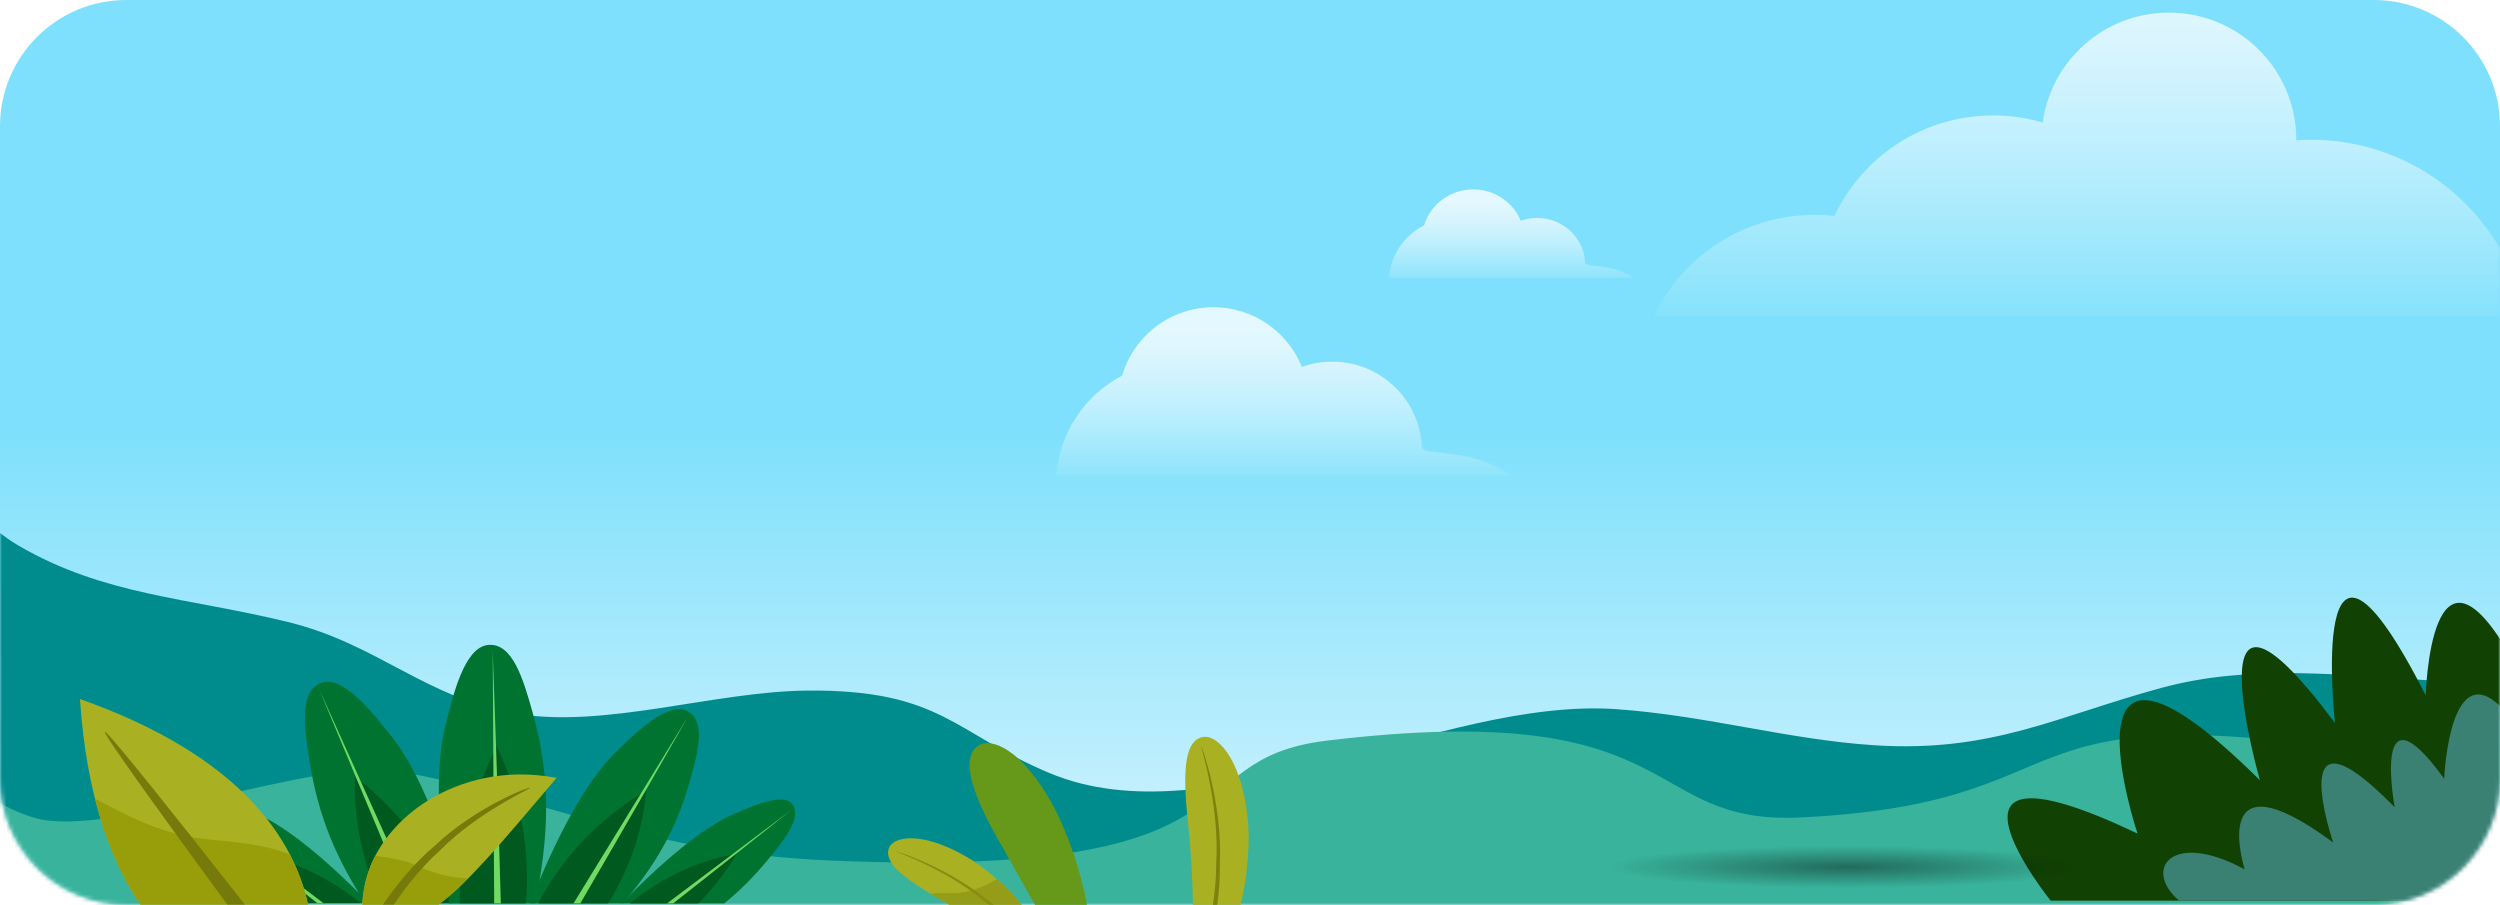 <svg width="594" height="215" viewBox="0 0 594 215" fill="none" xmlns="http://www.w3.org/2000/svg">
<path d="M564 0H30C13.431 0 0 13.431 0 30V185C0 201.569 13.431 215 30 215H564C580.569 215 594 201.569 594 185V30C594 13.431 580.569 0 564 0Z" fill="url(#paint0_linear_3702_2304)"/>
<mask id="mask0_3702_2304" style="mask-type:alpha" maskUnits="userSpaceOnUse" x="0" y="0" width="594" height="215">
<path d="M564 0H30C13.431 0 0 13.431 0 30V185C0 201.569 13.431 215 30 215H564C580.569 215 594 201.569 594 185V30C594 13.431 580.569 0 564 0Z" fill="url(#paint1_linear_3702_2304)"/>
</mask>
<g mask="url(#mask0_3702_2304)">
<path d="M702 110.797C675.598 120.738 661.249 133.768 636.37 150.545C600.807 174.525 555.948 151.946 513.586 163.429C488.745 170.163 473.317 178.886 445.297 177.068C424.827 175.739 405.672 170.049 384.197 168.508C341.939 165.471 288.156 199.982 249.29 183.647C226.688 174.147 223.615 163.837 191.922 164.081C169.641 164.253 143.569 173.23 122.354 169.508C100.996 165.761 89.678 152.983 68.414 147.787C44.487 141.939 24.818 141.509 4.454 129.668C-2.452 125.651 -9.132 118.388 -16 110V225H702V110.797Z" fill="#008C8C"/>
<path d="M703 114.435C659.048 109.619 638.765 192.875 592.242 183.898C466.275 159.593 504.542 190.419 427.888 194.226C389.304 196.142 401.426 165.59 315.224 175.976C278.168 180.442 302.866 208.727 198.191 204.505C152.446 202.659 132.033 190.125 94.288 183.152C76.2 179.812 25.46 199.474 8.192 194.316C-10.658 188.686 -22.007 168.778 -42.205 167.772C-85.58 165.615 -123.206 185.668 -158.721 157.021C-170.342 147.649 -168.054 119.118 -202 103V224H703V114.435Z" fill="#39B39B"/>
<path d="M600 74.994C595.339 51.181 574.336 33.212 549.118 33.212C547.93 33.212 546.761 33.266 545.591 33.345C545.591 33.297 545.597 33.254 545.597 33.212C545.597 16.526 532.047 3 515.332 3C500.01 3 487.352 14.365 485.35 29.113C481.624 28.023 477.686 27.427 473.604 27.427C456.931 27.427 442.549 37.191 435.862 51.301C434.336 51.132 432.78 51.042 431.206 51.042C414.389 51.042 399.856 60.824 393 75H599.994L600 74.994Z" fill="url(#paint2_linear_3702_2304)"/>
<path d="M388 66C383.102 62.548 377.665 63.582 376.648 62.599C376.458 56.599 371.404 51.789 365.194 51.789C363.833 51.789 362.529 52.023 361.32 52.445C359.535 48.084 355.164 45 350.045 45C344.512 45 339.849 48.606 338.387 53.532C333.688 55.928 330.389 60.572 330 66H388Z" fill="url(#paint3_linear_3702_2304)"/>
<path d="M359 113C349.88 106.425 339.755 108.394 337.861 106.521C337.508 95.093 328.098 85.932 316.533 85.932C314 85.932 311.571 86.377 309.32 87.181C305.995 78.875 297.856 73 288.324 73C278.022 73 269.34 79.868 266.617 89.251C257.868 93.815 251.724 102.662 251 113H359Z" fill="url(#paint4_linear_3702_2304)"/>
<path d="M597 156.773V214H487.234C487.234 214 453.767 172.346 507.873 198.052C507.873 198.052 487.234 136.135 536.955 185.387C536.955 185.387 519.51 124.434 554.782 171.783C554.782 171.783 547.925 109.391 576.359 165.216C576.359 165.216 577.453 121.974 596.998 156.773H597Z" fill="#114204"/>
<path d="M596.998 171.221C582.159 151.488 580.731 185.008 580.731 185.008C563.304 160.982 568.974 191.802 568.974 191.802C542.093 164.287 554.366 200.185 554.366 200.185C524.118 177.827 533.346 206.571 533.346 206.571C515.895 197.123 509.096 206.571 517.744 214H597V171.221H596.998Z" fill="#3A8073"/>
<g filter="url(#filter0_f_3702_2304)">
<ellipse cx="439" cy="206" rx="57" ry="5" fill="url(#paint5_radial_3702_2304)"/>
</g>
</g>
<path d="M182.326 204.418C178.897 208.559 175.563 211.84 172.055 214.652H147.714C149.923 212.332 163.806 198.002 174.094 193.534C178.843 191.474 186.43 188.074 188.42 191.28C190.414 194.494 186.293 199.624 182.326 204.418Z" fill="#007331"/>
<path d="M175.062 202.875C172.468 207.182 169.378 211.153 165.932 214.653H149.642C156.96 208.663 165.407 204.691 173.858 203.09C174.177 203.028 174.495 202.97 174.814 202.917C174.897 202.904 174.979 202.892 175.062 202.875Z" fill="#00591F"/>
<path d="M187.977 192.475C183.592 195.959 179.203 199.442 174.814 202.917C169.862 206.838 164.906 210.756 159.942 214.652H158.482L173.858 203.09L187.977 192.475Z" fill="#71DA63"/>
<path d="M53.016 204.352C56.445 208.493 59.779 211.773 63.288 214.586H87.628C85.419 212.266 71.536 197.936 61.248 193.468C56.499 191.408 48.912 188.008 46.923 191.214C44.929 194.428 49.049 199.558 53.016 204.352Z" fill="#007331"/>
<path d="M60.28 202.809C62.874 207.115 65.964 211.087 69.41 214.586H85.7C78.382 208.596 69.935 204.625 61.484 203.024C61.165 202.962 60.847 202.904 60.528 202.85C60.446 202.838 60.363 202.826 60.28 202.809Z" fill="#00591F"/>
<path d="M47.365 192.409C51.75 195.892 56.139 199.376 60.528 202.85C65.48 206.772 70.436 210.69 75.4 214.586H76.86L61.484 203.024L47.365 192.409Z" fill="#71DA63"/>
<path d="M163.897 185.633C160.517 197.564 155.462 205.862 148 214.653H126.017C126.48 213.391 135.416 189.257 146.333 178.684C151.081 174.084 158.602 166.625 163.223 168.9C167.848 171.18 165.883 178.622 163.897 185.633Z" fill="#007331"/>
<path d="M153.601 187.822C152.711 197.316 149.543 206.574 144.471 214.653H127.874C133.368 204.034 141.935 195.011 152.194 188.67H152.198C152.567 188.438 152.935 188.215 153.311 187.995C153.406 187.938 153.506 187.88 153.601 187.822Z" fill="#00591F"/>
<path d="M163.425 170.365C160.058 176.243 156.687 182.121 153.311 187.995C148.194 196.898 143.056 205.787 137.877 214.653H136.26L152.194 188.67H152.198L163.425 170.365Z" fill="#71DA63"/>
<path d="M109.764 214.599H86.78C80 204.083 75.677 194.325 73.534 180.802C72.264 172.764 71.064 164.251 76.277 162.248C81.489 160.255 88.621 169.43 93.134 175.101C101.726 185.89 107.745 206.859 109.764 214.599Z" fill="#007331"/>
<path d="M107.447 214.599H90.429C86.217 205.213 84.075 194.825 84.269 184.434C84.364 184.508 84.463 184.583 84.559 184.657C84.931 184.947 85.299 185.236 85.663 185.538H85.667C95.12 193.191 102.739 203.239 107.447 214.599Z" fill="#00591F"/>
<path d="M98.772 214.599H97.167C92.927 204.633 88.733 194.651 84.559 184.657C81.663 177.728 78.771 170.791 75.884 163.858L85.663 185.538H85.667L98.772 214.599Z" fill="#71DA63"/>
<path d="M127.262 214.652H127.093C127.043 214.561 127.035 214.557 127.035 214.557L126.695 214.652H106.736C105.184 205.25 102.611 185.522 105.747 172.768C107.542 165.467 110.277 153.735 116.01 153.234C121.744 152.73 124.271 161.165 126.526 169.19C131.097 185.464 130.356 198.101 127.262 214.652Z" fill="#007331"/>
<path d="M124.962 214.653H109.251C109.003 202.391 111.82 190.072 117.21 179.068C117.421 178.626 117.64 178.187 117.868 177.753C117.921 177.637 117.983 177.525 118.041 177.41C123.618 188.906 126.038 201.928 124.962 214.653Z" fill="#00591F"/>
<path d="M118.997 214.652H117.417L117.21 179.068L117.065 154.542C117.338 162.282 117.607 170.017 117.868 177.753C118.285 190.051 118.674 202.35 118.997 214.652Z" fill="#71DA63"/>
<path d="M19 166.088C20.531 188.99 26.228 204.471 33.371 214.939H73.197C69.901 199.7 57.568 179.695 19 166.088Z" fill="#A9B022"/>
<path d="M33.37 214.939H73.195C72.383 211.189 71.023 207.148 68.861 202.987C62.783 200.649 56.073 200.079 49.122 199.402C40.49 198.561 32.899 195.279 25.352 191.196C24.355 190.656 23.428 190.174 22.561 189.75C25.224 200.357 29.029 208.577 33.37 214.939Z" fill="#979E0A"/>
<path d="M24.917 173.885C24.379 174.293 40.833 196.965 54.012 214.94H58.187C44.214 197.131 25.475 173.462 24.917 173.885Z" fill="#767A0A"/>
<path d="M102.129 189.93C94.651 194.44 90.311 200.359 88.118 205.543C86.71 209.146 86.179 212.316 86.087 214.94H104.187C111.258 209.657 118.271 201.317 132.25 184.831C120.018 182.47 109.505 185.497 102.129 189.93Z" fill="#A9B022"/>
<path d="M111.267 208.682C107.214 208.603 103.355 207.68 98.374 205.431C95.51 204.137 92.297 203.859 89.179 203.317C88.782 204.07 88.43 204.814 88.121 205.545C86.713 209.148 86.181 212.319 86.089 214.942H104.189C106.476 213.233 108.759 211.204 111.27 208.684L111.267 208.682Z" fill="#979E0A"/>
<path d="M103.427 200.844C98.185 205.225 93.885 210.7 90.981 214.939H93.577C96.263 210.949 100.014 206.097 104.545 202.057C113.614 192.867 126.217 187.351 125.934 187.196C126.031 186.75 112.984 191.755 103.427 200.844Z" fill="#767A0A"/>
<path d="M249.854 190.77C243.01 178.444 235.635 174.866 232.292 177.28C228.776 179.78 230.111 186.778 236.231 197.832C238.82 202.442 242.492 208.886 245.924 215H258.257C256.755 206.585 253.266 196.808 249.854 190.77Z" fill="#66991A"/>
<path d="M229.266 203.356C218.83 197.415 211.952 198.696 211.131 201.732C210.165 204.999 214.566 208.642 223.239 213.617C223.97 214.027 224.758 214.482 225.582 214.969H242.783C238.749 210.17 233.512 205.697 229.266 203.357V203.356Z" fill="#A9B022"/>
<path d="M236.837 208.882C234.309 210.35 231.772 211.535 228.835 212.02C226.28 212.441 223.625 212.013 221.053 212.335C221.748 212.752 222.477 213.178 223.239 213.616C223.97 214.025 224.758 214.48 225.582 214.968H242.783C240.976 212.819 238.929 210.737 236.837 208.881V208.882Z" fill="#959C17"/>
<path d="M233.823 213.231C224.617 205.896 212.807 202.103 212.929 202.331C212.744 202.357 224.395 206.372 233.41 213.773C233.945 214.162 234.471 214.562 234.988 214.969H236.142C235.388 214.371 234.614 213.789 233.823 213.231Z" fill="#878C12"/>
<path d="M285.254 175.254C281.42 176.62 280.984 183.474 282.258 195.425C282.863 200.625 283.381 208.035 283.418 215H294.753C296.487 207.786 297.103 199.725 296.401 194.046C294.825 179.696 288.763 173.908 285.254 175.254Z" fill="#A9B022"/>
<path d="M285.387 177.329C285.222 177.167 289.859 191.375 288.961 205.407C288.959 208.672 288.658 211.928 288.197 215H289.225C289.637 211.925 289.888 208.678 289.839 205.427C290.525 191.256 285.534 177.049 285.387 177.329Z" fill="#7D820D"/>
<defs>
<filter id="filter0_f_3702_2304" x="377" y="196" width="124" height="20" filterUnits="userSpaceOnUse" color-interpolation-filters="sRGB">
<feFlood flood-opacity="0" result="BackgroundImageFix"/>
<feBlend mode="normal" in="SourceGraphic" in2="BackgroundImageFix" result="shape"/>
<feGaussianBlur stdDeviation="2.5" result="effect1_foregroundBlur_3702_2304"/>
</filter>
<linearGradient id="paint0_linear_3702_2304" x1="297" y1="216.103" x2="297" y2="-22.675" gradientUnits="userSpaceOnUse">
<stop offset="0.082" stop-color="#C9F1FD"/>
<stop offset="0.479" stop-color="#7EE0FC"/>
</linearGradient>
<linearGradient id="paint1_linear_3702_2304" x1="297" y1="216.103" x2="297" y2="-22.675" gradientUnits="userSpaceOnUse">
<stop offset="0.082" stop-color="#C9F1FD"/>
<stop offset="0.479" stop-color="#7EE0FC"/>
</linearGradient>
<linearGradient id="paint2_linear_3702_2304" x1="496.5" y1="-24.028" x2="496.5" y2="80.357" gradientUnits="userSpaceOnUse">
<stop offset="0.18" stop-color="#E3F8FF"/>
<stop offset="0.32" stop-color="#DAF5FE"/>
<stop offset="0.54" stop-color="#C2F0FE"/>
<stop offset="0.81" stop-color="#9CE7FC"/>
<stop offset="1" stop-color="#7EE0FC"/>
</linearGradient>
<linearGradient id="paint3_linear_3702_2304" x1="358.999" y1="43.376" x2="358.999" y2="68.713" gradientUnits="userSpaceOnUse">
<stop offset="0.18" stop-color="#E3F8FF"/>
<stop offset="0.32" stop-color="#DAF5FE"/>
<stop offset="0.54" stop-color="#C2F0FE"/>
<stop offset="0.81" stop-color="#9CE7FC"/>
<stop offset="1" stop-color="#7EE0FC"/>
</linearGradient>
<linearGradient id="paint4_linear_3702_2304" x1="304.998" y1="69.907" x2="304.998" y2="118.167" gradientUnits="userSpaceOnUse">
<stop offset="0.18" stop-color="#E3F8FF"/>
<stop offset="0.32" stop-color="#DAF5FE"/>
<stop offset="0.54" stop-color="#C2F0FE"/>
<stop offset="0.81" stop-color="#9CE7FC"/>
<stop offset="1" stop-color="#7EE0FC"/>
</linearGradient>
<radialGradient id="paint5_radial_3702_2304" cx="0" cy="0" r="1" gradientUnits="userSpaceOnUse" gradientTransform="translate(439 206) rotate(90) scale(5 57)">
<stop stop-opacity="0.4"/>
<stop offset="1" stop-opacity="0"/>
</radialGradient>
</defs>
</svg>
